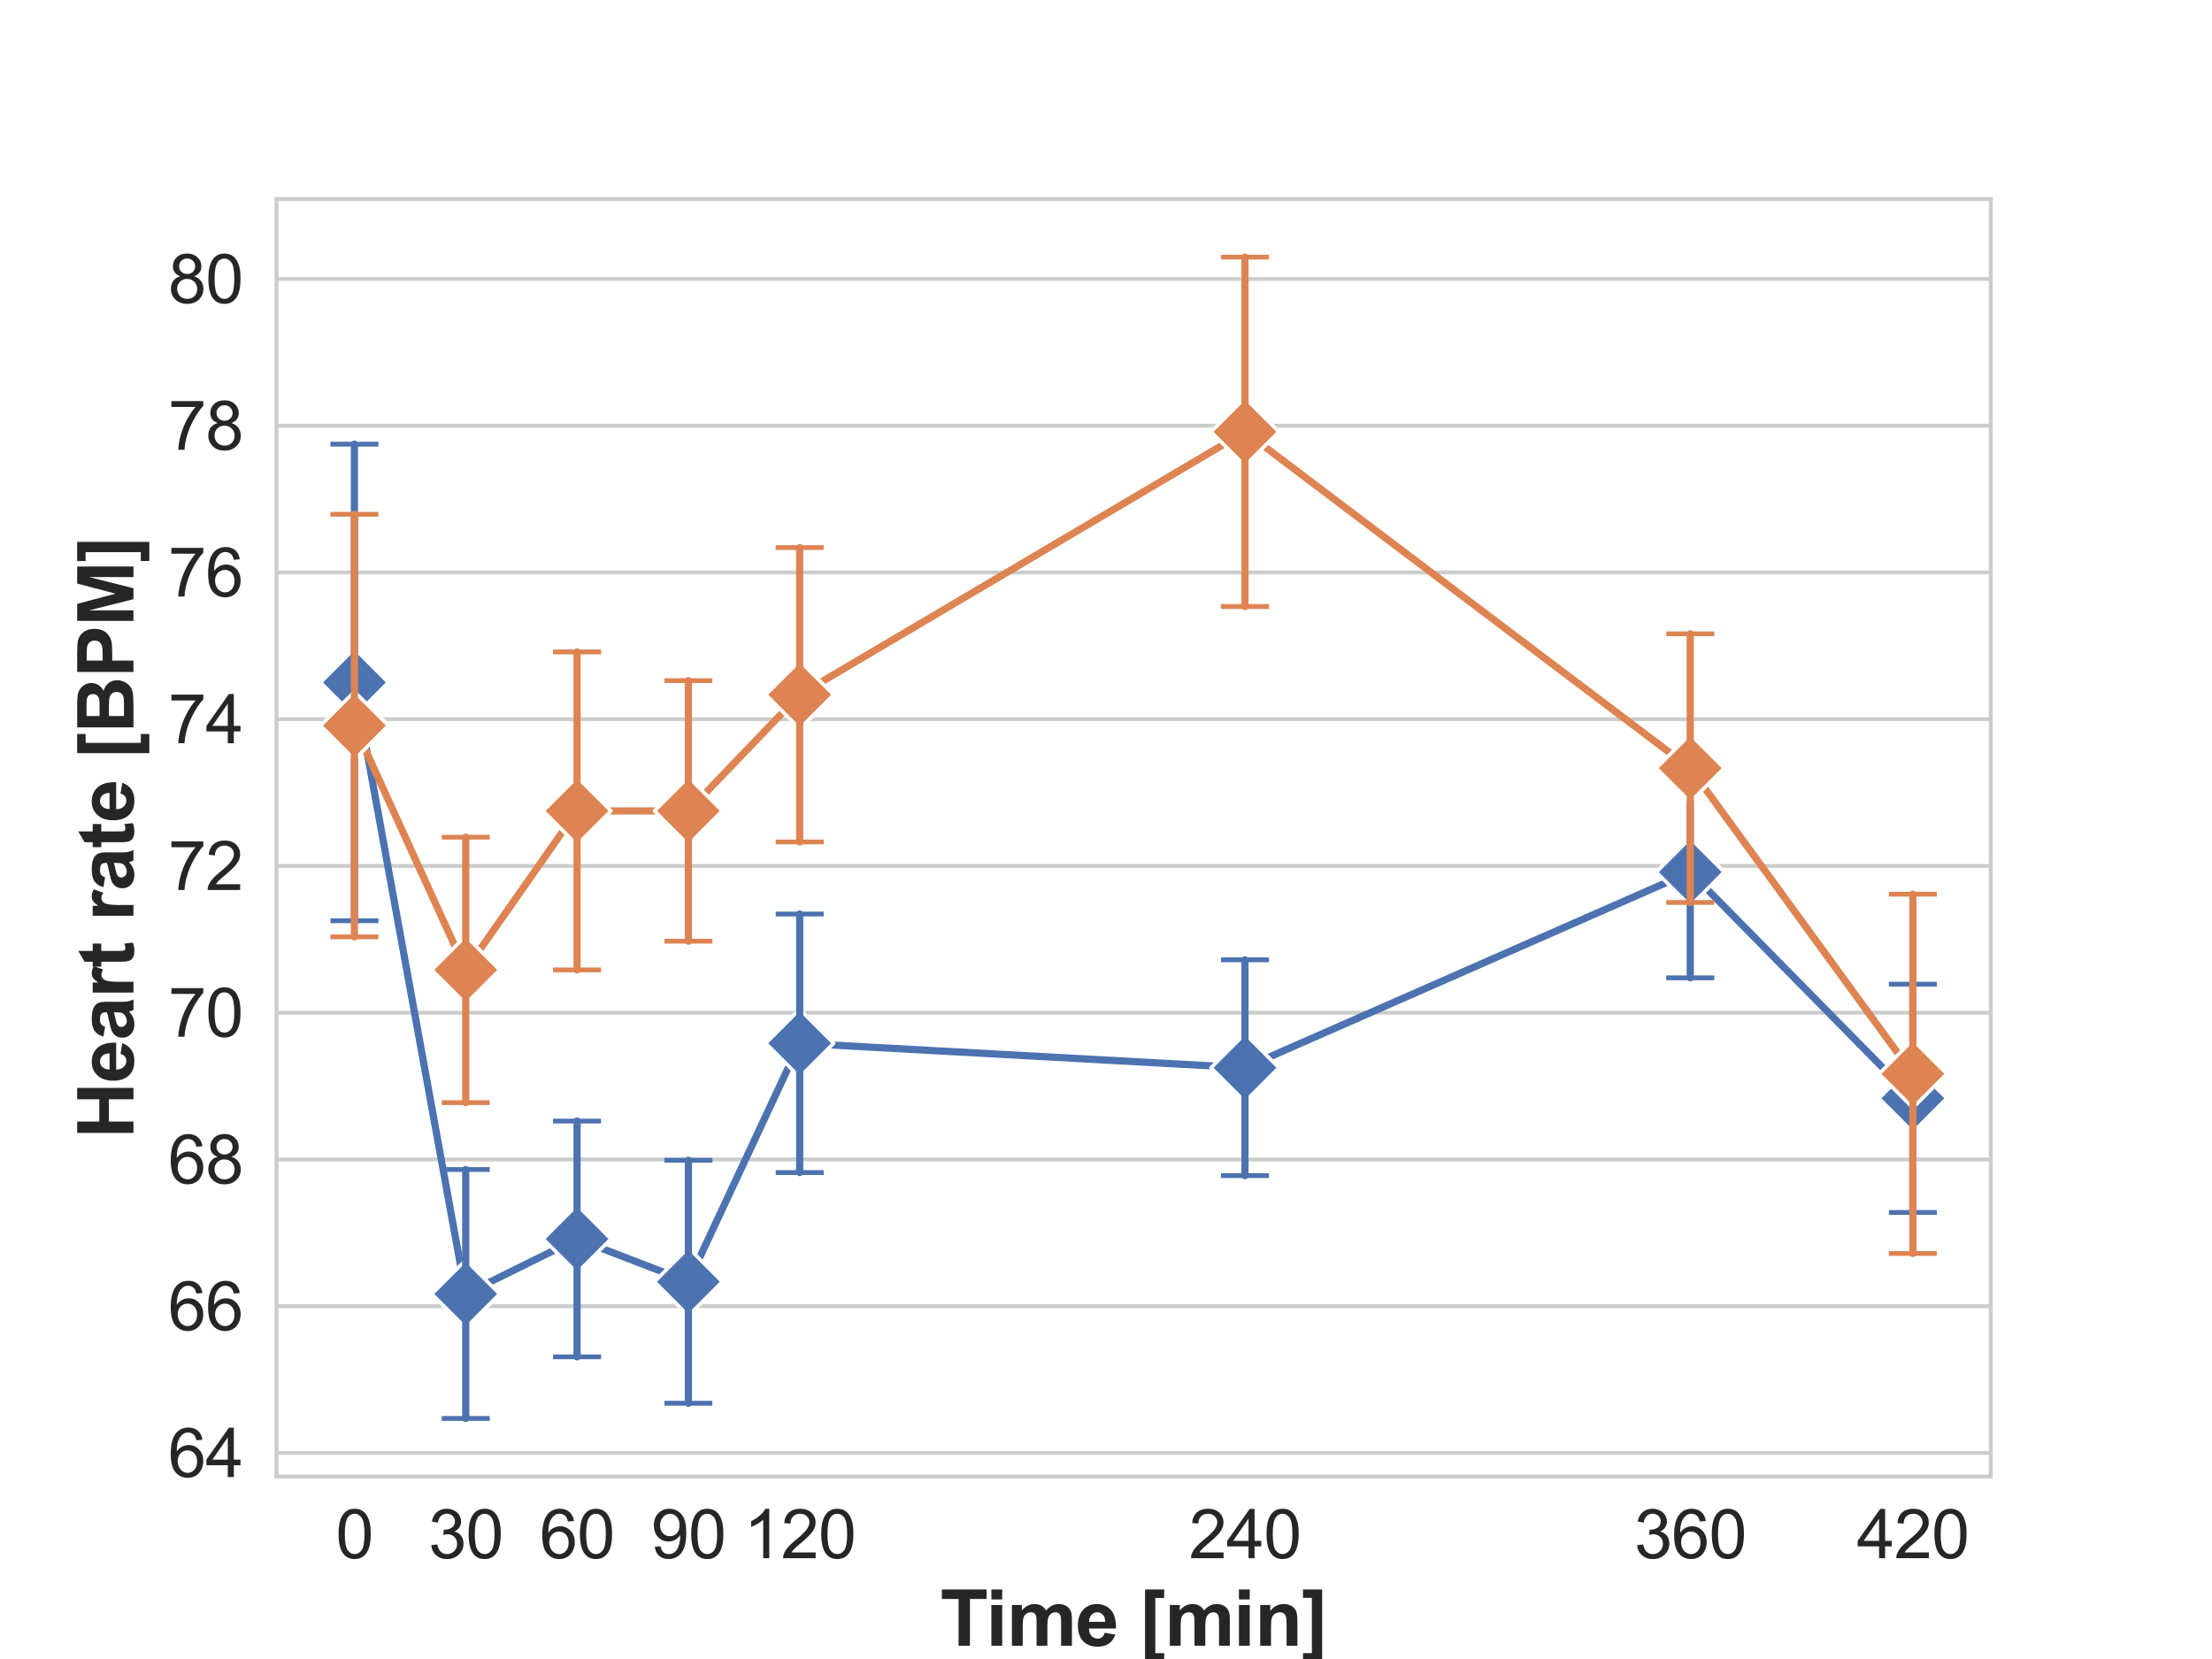 <?xml version="1.0" encoding="utf-8" standalone="no"?>
<!DOCTYPE svg PUBLIC "-//W3C//DTD SVG 1.1//EN"
  "http://www.w3.org/Graphics/SVG/1.1/DTD/svg11.dtd">
<svg xmlns:xlink="http://www.w3.org/1999/xlink" width="460.8pt" height="345.6pt" viewBox="0 0 460.8 345.6" xmlns="http://www.w3.org/2000/svg" version="1.1">
 <defs>
  <style type="text/css">*{stroke-linejoin: round; stroke-linecap: butt}</style>
 </defs>
 <g id="figure_1">
  <g id="patch_1">
   <path d="M 0 345.6 
L 460.8 345.6 
L 460.8 0 
L 0 0 
z
" style="fill: #ffffff"/>
  </g>
  <g id="axes_1">
   <g id="patch_2">
    <path d="M 57.6 307.584 
L 414.72 307.584 
L 414.72 41.472 
L 57.6 41.472 
z
" style="fill: #ffffff"/>
   </g>
   <g id="matplotlib.axis_1">
    <g id="xtick_1">
     <g id="text_1">
      <!-- 0 -->
      <g style="fill: #262626" transform="translate(69.94 324.605) scale(0.14 -0.14)">
       <defs>
        <path id="ArialMT-30" d="M 266 2259 
Q 266 3072 433 3567 
Q 600 4063 929 4331 
Q 1259 4600 1759 4600 
Q 2128 4600 2406 4451 
Q 2684 4303 2865 4023 
Q 3047 3744 3150 3342 
Q 3253 2941 3253 2259 
Q 3253 1453 3087 958 
Q 2922 463 2592 192 
Q 2263 -78 1759 -78 
Q 1097 -78 719 397 
Q 266 969 266 2259 
z
M 844 2259 
Q 844 1131 1108 757 
Q 1372 384 1759 384 
Q 2147 384 2411 759 
Q 2675 1134 2675 2259 
Q 2675 3391 2411 3762 
Q 2147 4134 1753 4134 
Q 1366 4134 1134 3806 
Q 844 3388 844 2259 
z
" transform="scale(0.016)"/>
       </defs>
       <use xlink:href="#ArialMT-30"/>
      </g>
     </g>
    </g>
    <g id="xtick_2">
     <g id="text_2">
      <!-- 30 -->
      <g style="fill: #262626" transform="translate(89.237 324.605) scale(0.14 -0.14)">
       <defs>
        <path id="ArialMT-33" d="M 269 1209 
L 831 1284 
Q 928 806 1161 595 
Q 1394 384 1728 384 
Q 2125 384 2398 659 
Q 2672 934 2672 1341 
Q 2672 1728 2419 1979 
Q 2166 2231 1775 2231 
Q 1616 2231 1378 2169 
L 1441 2663 
Q 1497 2656 1531 2656 
Q 1891 2656 2178 2843 
Q 2466 3031 2466 3422 
Q 2466 3731 2256 3934 
Q 2047 4138 1716 4138 
Q 1388 4138 1169 3931 
Q 950 3725 888 3313 
L 325 3413 
Q 428 3978 793 4289 
Q 1159 4600 1703 4600 
Q 2078 4600 2393 4439 
Q 2709 4278 2876 4000 
Q 3044 3722 3044 3409 
Q 3044 3113 2884 2869 
Q 2725 2625 2413 2481 
Q 2819 2388 3044 2092 
Q 3269 1797 3269 1353 
Q 3269 753 2831 336 
Q 2394 -81 1725 -81 
Q 1122 -81 723 278 
Q 325 638 269 1209 
z
" transform="scale(0.016)"/>
       </defs>
       <use xlink:href="#ArialMT-33"/>
       <use xlink:href="#ArialMT-30" x="55.615"/>
      </g>
     </g>
    </g>
    <g id="xtick_3">
     <g id="text_3">
      <!-- 60 -->
      <g style="fill: #262626" transform="translate(112.427 324.605) scale(0.14 -0.14)">
       <defs>
        <path id="ArialMT-36" d="M 3184 3459 
L 2625 3416 
Q 2550 3747 2413 3897 
Q 2184 4138 1850 4138 
Q 1581 4138 1378 3988 
Q 1113 3794 959 3422 
Q 806 3050 800 2363 
Q 1003 2672 1297 2822 
Q 1591 2972 1913 2972 
Q 2475 2972 2870 2558 
Q 3266 2144 3266 1488 
Q 3266 1056 3080 686 
Q 2894 316 2569 119 
Q 2244 -78 1831 -78 
Q 1128 -78 684 439 
Q 241 956 241 2144 
Q 241 3472 731 4075 
Q 1159 4600 1884 4600 
Q 2425 4600 2770 4297 
Q 3116 3994 3184 3459 
z
M 888 1484 
Q 888 1194 1011 928 
Q 1134 663 1356 523 
Q 1578 384 1822 384 
Q 2178 384 2434 671 
Q 2691 959 2691 1453 
Q 2691 1928 2437 2201 
Q 2184 2475 1800 2475 
Q 1419 2475 1153 2201 
Q 888 1928 888 1484 
z
" transform="scale(0.016)"/>
       </defs>
       <use xlink:href="#ArialMT-36"/>
       <use xlink:href="#ArialMT-30" x="55.615"/>
      </g>
     </g>
    </g>
    <g id="xtick_4">
     <g id="text_4">
      <!-- 90 -->
      <g style="fill: #262626" transform="translate(135.616 324.605) scale(0.14 -0.14)">
       <defs>
        <path id="ArialMT-39" d="M 350 1059 
L 891 1109 
Q 959 728 1153 556 
Q 1347 384 1650 384 
Q 1909 384 2104 503 
Q 2300 622 2425 820 
Q 2550 1019 2634 1356 
Q 2719 1694 2719 2044 
Q 2719 2081 2716 2156 
Q 2547 1888 2255 1720 
Q 1963 1553 1622 1553 
Q 1053 1553 659 1965 
Q 266 2378 266 3053 
Q 266 3750 677 4175 
Q 1088 4600 1706 4600 
Q 2153 4600 2523 4359 
Q 2894 4119 3086 3673 
Q 3278 3228 3278 2384 
Q 3278 1506 3087 986 
Q 2897 466 2520 194 
Q 2144 -78 1638 -78 
Q 1100 -78 759 220 
Q 419 519 350 1059 
z
M 2653 3081 
Q 2653 3566 2395 3850 
Q 2138 4134 1775 4134 
Q 1400 4134 1122 3828 
Q 844 3522 844 3034 
Q 844 2597 1108 2323 
Q 1372 2050 1759 2050 
Q 2150 2050 2401 2323 
Q 2653 2597 2653 3081 
z
" transform="scale(0.016)"/>
       </defs>
       <use xlink:href="#ArialMT-39"/>
       <use xlink:href="#ArialMT-30" x="55.615"/>
      </g>
     </g>
    </g>
    <g id="xtick_5">
     <g id="text_5">
      <!-- 120 -->
      <g style="fill: #262626" transform="translate(154.913 324.605) scale(0.14 -0.14)">
       <defs>
        <path id="ArialMT-31" d="M 2384 0 
L 1822 0 
L 1822 3584 
Q 1619 3391 1289 3197 
Q 959 3003 697 2906 
L 697 3450 
Q 1169 3672 1522 3987 
Q 1875 4303 2022 4600 
L 2384 4600 
L 2384 0 
z
" transform="scale(0.016)"/>
        <path id="ArialMT-32" d="M 3222 541 
L 3222 0 
L 194 0 
Q 188 203 259 391 
Q 375 700 629 1000 
Q 884 1300 1366 1694 
Q 2113 2306 2375 2664 
Q 2638 3022 2638 3341 
Q 2638 3675 2398 3904 
Q 2159 4134 1775 4134 
Q 1369 4134 1125 3890 
Q 881 3647 878 3216 
L 300 3275 
Q 359 3922 746 4261 
Q 1134 4600 1788 4600 
Q 2447 4600 2831 4234 
Q 3216 3869 3216 3328 
Q 3216 3053 3103 2787 
Q 2991 2522 2730 2228 
Q 2469 1934 1863 1422 
Q 1356 997 1212 845 
Q 1069 694 975 541 
L 3222 541 
z
" transform="scale(0.016)"/>
       </defs>
       <use xlink:href="#ArialMT-31"/>
       <use xlink:href="#ArialMT-32" x="55.615"/>
       <use xlink:href="#ArialMT-30" x="111.23"/>
      </g>
     </g>
    </g>
    <g id="xtick_6">
     <g id="text_6">
      <!-- 240 -->
      <g style="fill: #262626" transform="translate(247.672 324.605) scale(0.14 -0.14)">
       <defs>
        <path id="ArialMT-34" d="M 2069 0 
L 2069 1097 
L 81 1097 
L 81 1613 
L 2172 4581 
L 2631 4581 
L 2631 1613 
L 3250 1613 
L 3250 1097 
L 2631 1097 
L 2631 0 
L 2069 0 
z
M 2069 1613 
L 2069 3678 
L 634 1613 
L 2069 1613 
z
" transform="scale(0.016)"/>
       </defs>
       <use xlink:href="#ArialMT-32"/>
       <use xlink:href="#ArialMT-34" x="55.615"/>
       <use xlink:href="#ArialMT-30" x="111.23"/>
      </g>
     </g>
    </g>
    <g id="xtick_7">
     <g id="text_7">
      <!-- 360 -->
      <g style="fill: #262626" transform="translate(340.43 324.605) scale(0.14 -0.14)">
       <use xlink:href="#ArialMT-33"/>
       <use xlink:href="#ArialMT-36" x="55.615"/>
       <use xlink:href="#ArialMT-30" x="111.23"/>
      </g>
     </g>
    </g>
    <g id="xtick_8">
     <g id="text_8">
      <!-- 420 -->
      <g style="fill: #262626" transform="translate(386.809 324.605) scale(0.14 -0.14)">
       <use xlink:href="#ArialMT-34"/>
       <use xlink:href="#ArialMT-32" x="55.615"/>
       <use xlink:href="#ArialMT-30" x="111.23"/>
      </g>
     </g>
    </g>
    <g id="text_9">
     <!-- Time [min] -->
     <g style="fill: #262626" transform="translate(195.856 342.84) scale(0.16 -0.16)">
      <defs>
       <path id="Arial-BoldMT-54" d="M 1497 0 
L 1497 3806 
L 138 3806 
L 138 4581 
L 3778 4581 
L 3778 3806 
L 2422 3806 
L 2422 0 
L 1497 0 
z
" transform="scale(0.016)"/>
       <path id="Arial-BoldMT-69" d="M 459 3769 
L 459 4581 
L 1338 4581 
L 1338 3769 
L 459 3769 
z
M 459 0 
L 459 3319 
L 1338 3319 
L 1338 0 
L 459 0 
z
" transform="scale(0.016)"/>
       <path id="Arial-BoldMT-6d" d="M 394 3319 
L 1203 3319 
L 1203 2866 
Q 1638 3394 2238 3394 
Q 2556 3394 2790 3262 
Q 3025 3131 3175 2866 
Q 3394 3131 3647 3262 
Q 3900 3394 4188 3394 
Q 4553 3394 4806 3245 
Q 5059 3097 5184 2809 
Q 5275 2597 5275 2122 
L 5275 0 
L 4397 0 
L 4397 1897 
Q 4397 2391 4306 2534 
Q 4184 2722 3931 2722 
Q 3747 2722 3584 2609 
Q 3422 2497 3350 2280 
Q 3278 2063 3278 1594 
L 3278 0 
L 2400 0 
L 2400 1819 
Q 2400 2303 2353 2443 
Q 2306 2584 2207 2653 
Q 2109 2722 1941 2722 
Q 1738 2722 1575 2612 
Q 1413 2503 1342 2297 
Q 1272 2091 1272 1613 
L 1272 0 
L 394 0 
L 394 3319 
z
" transform="scale(0.016)"/>
       <path id="Arial-BoldMT-65" d="M 2381 1056 
L 3256 909 
Q 3088 428 2723 176 
Q 2359 -75 1813 -75 
Q 947 -75 531 491 
Q 203 944 203 1634 
Q 203 2459 634 2926 
Q 1066 3394 1725 3394 
Q 2466 3394 2894 2905 
Q 3322 2416 3303 1406 
L 1103 1406 
Q 1113 1016 1316 798 
Q 1519 581 1822 581 
Q 2028 581 2168 693 
Q 2309 806 2381 1056 
z
M 2431 1944 
Q 2422 2325 2234 2523 
Q 2047 2722 1778 2722 
Q 1491 2722 1303 2513 
Q 1116 2303 1119 1944 
L 2431 1944 
z
" transform="scale(0.016)"/>
       <path id="Arial-BoldMT-20" transform="scale(0.016)"/>
       <path id="Arial-BoldMT-5b" d="M 456 -1291 
L 456 4581 
L 2013 4581 
L 2013 3891 
L 1291 3891 
L 1291 -600 
L 2013 -600 
L 2013 -1291 
L 456 -1291 
z
" transform="scale(0.016)"/>
       <path id="Arial-BoldMT-6e" d="M 3478 0 
L 2600 0 
L 2600 1694 
Q 2600 2231 2544 2389 
Q 2488 2547 2361 2634 
Q 2234 2722 2056 2722 
Q 1828 2722 1647 2597 
Q 1466 2472 1398 2265 
Q 1331 2059 1331 1503 
L 1331 0 
L 453 0 
L 453 3319 
L 1269 3319 
L 1269 2831 
Q 1703 3394 2363 3394 
Q 2653 3394 2893 3289 
Q 3134 3184 3257 3021 
Q 3381 2859 3429 2653 
Q 3478 2447 3478 2063 
L 3478 0 
z
" transform="scale(0.016)"/>
       <path id="Arial-BoldMT-5d" d="M 1675 4581 
L 1675 -1291 
L 119 -1291 
L 119 -600 
L 841 -600 
L 841 3897 
L 119 3897 
L 119 4581 
L 1675 4581 
z
" transform="scale(0.016)"/>
      </defs>
      <use xlink:href="#Arial-BoldMT-54"/>
      <use xlink:href="#Arial-BoldMT-69" x="59.334"/>
      <use xlink:href="#Arial-BoldMT-6d" x="87.117"/>
      <use xlink:href="#Arial-BoldMT-65" x="176.033"/>
      <use xlink:href="#Arial-BoldMT-20" x="231.648"/>
      <use xlink:href="#Arial-BoldMT-5b" x="259.432"/>
      <use xlink:href="#Arial-BoldMT-6d" x="292.732"/>
      <use xlink:href="#Arial-BoldMT-69" x="381.648"/>
      <use xlink:href="#Arial-BoldMT-6e" x="409.432"/>
      <use xlink:href="#Arial-BoldMT-5d" x="470.516"/>
     </g>
    </g>
   </g>
   <g id="matplotlib.axis_2">
    <g id="ytick_1">
     <g id="line2d_1">
      <path d="M 57.6 302.675 
L 414.72 302.675 
" clip-path="url(#p8d7fa1f3cf)" style="fill: none; stroke: #cccccc; stroke-width: 0.8; stroke-linecap: round"/>
     </g>
     <g id="text_10">
      <!-- 64 -->
      <g style="fill: #262626" transform="translate(35.029 307.686) scale(0.14 -0.14)">
       <use xlink:href="#ArialMT-36"/>
       <use xlink:href="#ArialMT-34" x="55.615"/>
      </g>
     </g>
    </g>
    <g id="ytick_2">
     <g id="line2d_2">
      <path d="M 57.6 272.105 
L 414.72 272.105 
" clip-path="url(#p8d7fa1f3cf)" style="fill: none; stroke: #cccccc; stroke-width: 0.8; stroke-linecap: round"/>
     </g>
     <g id="text_11">
      <!-- 66 -->
      <g style="fill: #262626" transform="translate(35.029 277.115) scale(0.14 -0.14)">
       <use xlink:href="#ArialMT-36"/>
       <use xlink:href="#ArialMT-36" x="55.615"/>
      </g>
     </g>
    </g>
    <g id="ytick_3">
     <g id="line2d_3">
      <path d="M 57.6 241.534 
L 414.72 241.534 
" clip-path="url(#p8d7fa1f3cf)" style="fill: none; stroke: #cccccc; stroke-width: 0.8; stroke-linecap: round"/>
     </g>
     <g id="text_12">
      <!-- 68 -->
      <g style="fill: #262626" transform="translate(35.029 246.545) scale(0.14 -0.14)">
       <defs>
        <path id="ArialMT-38" d="M 1131 2484 
Q 781 2613 612 2850 
Q 444 3088 444 3419 
Q 444 3919 803 4259 
Q 1163 4600 1759 4600 
Q 2359 4600 2725 4251 
Q 3091 3903 3091 3403 
Q 3091 3084 2923 2848 
Q 2756 2613 2416 2484 
Q 2838 2347 3058 2040 
Q 3278 1734 3278 1309 
Q 3278 722 2862 322 
Q 2447 -78 1769 -78 
Q 1091 -78 675 323 
Q 259 725 259 1325 
Q 259 1772 486 2073 
Q 713 2375 1131 2484 
z
M 1019 3438 
Q 1019 3113 1228 2906 
Q 1438 2700 1772 2700 
Q 2097 2700 2305 2904 
Q 2513 3109 2513 3406 
Q 2513 3716 2298 3927 
Q 2084 4138 1766 4138 
Q 1444 4138 1231 3931 
Q 1019 3725 1019 3438 
z
M 838 1322 
Q 838 1081 952 856 
Q 1066 631 1291 507 
Q 1516 384 1775 384 
Q 2178 384 2440 643 
Q 2703 903 2703 1303 
Q 2703 1709 2433 1975 
Q 2163 2241 1756 2241 
Q 1359 2241 1098 1978 
Q 838 1716 838 1322 
z
" transform="scale(0.016)"/>
       </defs>
       <use xlink:href="#ArialMT-36"/>
       <use xlink:href="#ArialMT-38" x="55.615"/>
      </g>
     </g>
    </g>
    <g id="ytick_4">
     <g id="line2d_4">
      <path d="M 57.6 210.964 
L 414.72 210.964 
" clip-path="url(#p8d7fa1f3cf)" style="fill: none; stroke: #cccccc; stroke-width: 0.8; stroke-linecap: round"/>
     </g>
     <g id="text_13">
      <!-- 70 -->
      <g style="fill: #262626" transform="translate(35.029 215.975) scale(0.14 -0.14)">
       <defs>
        <path id="ArialMT-37" d="M 303 3981 
L 303 4522 
L 3269 4522 
L 3269 4084 
Q 2831 3619 2401 2847 
Q 1972 2075 1738 1259 
Q 1569 684 1522 0 
L 944 0 
Q 953 541 1156 1306 
Q 1359 2072 1739 2783 
Q 2119 3494 2547 3981 
L 303 3981 
z
" transform="scale(0.016)"/>
       </defs>
       <use xlink:href="#ArialMT-37"/>
       <use xlink:href="#ArialMT-30" x="55.615"/>
      </g>
     </g>
    </g>
    <g id="ytick_5">
     <g id="line2d_5">
      <path d="M 57.6 180.394 
L 414.72 180.394 
" clip-path="url(#p8d7fa1f3cf)" style="fill: none; stroke: #cccccc; stroke-width: 0.8; stroke-linecap: round"/>
     </g>
     <g id="text_14">
      <!-- 72 -->
      <g style="fill: #262626" transform="translate(35.029 185.404) scale(0.14 -0.14)">
       <use xlink:href="#ArialMT-37"/>
       <use xlink:href="#ArialMT-32" x="55.615"/>
      </g>
     </g>
    </g>
    <g id="ytick_6">
     <g id="line2d_6">
      <path d="M 57.6 149.824 
L 414.72 149.824 
" clip-path="url(#p8d7fa1f3cf)" style="fill: none; stroke: #cccccc; stroke-width: 0.8; stroke-linecap: round"/>
     </g>
     <g id="text_15">
      <!-- 74 -->
      <g style="fill: #262626" transform="translate(35.029 154.834) scale(0.14 -0.14)">
       <use xlink:href="#ArialMT-37"/>
       <use xlink:href="#ArialMT-34" x="55.615"/>
      </g>
     </g>
    </g>
    <g id="ytick_7">
     <g id="line2d_7">
      <path d="M 57.6 119.253 
L 414.72 119.253 
" clip-path="url(#p8d7fa1f3cf)" style="fill: none; stroke: #cccccc; stroke-width: 0.8; stroke-linecap: round"/>
     </g>
     <g id="text_16">
      <!-- 76 -->
      <g style="fill: #262626" transform="translate(35.029 124.264) scale(0.14 -0.14)">
       <use xlink:href="#ArialMT-37"/>
       <use xlink:href="#ArialMT-36" x="55.615"/>
      </g>
     </g>
    </g>
    <g id="ytick_8">
     <g id="line2d_8">
      <path d="M 57.6 88.683 
L 414.72 88.683 
" clip-path="url(#p8d7fa1f3cf)" style="fill: none; stroke: #cccccc; stroke-width: 0.8; stroke-linecap: round"/>
     </g>
     <g id="text_17">
      <!-- 78 -->
      <g style="fill: #262626" transform="translate(35.029 93.693) scale(0.14 -0.14)">
       <use xlink:href="#ArialMT-37"/>
       <use xlink:href="#ArialMT-38" x="55.615"/>
      </g>
     </g>
    </g>
    <g id="ytick_9">
     <g id="line2d_9">
      <path d="M 57.6 58.113 
L 414.72 58.113 
" clip-path="url(#p8d7fa1f3cf)" style="fill: none; stroke: #cccccc; stroke-width: 0.8; stroke-linecap: round"/>
     </g>
     <g id="text_18">
      <!-- 80 -->
      <g style="fill: #262626" transform="translate(35.029 63.123) scale(0.14 -0.14)">
       <use xlink:href="#ArialMT-38"/>
       <use xlink:href="#ArialMT-30" x="55.615"/>
      </g>
     </g>
    </g>
    <g id="text_19">
     <!-- Heart rate [BPM] -->
     <g style="fill: #262626" transform="translate(27.802 237.206) rotate(-90) scale(0.16 -0.16)">
      <defs>
       <path id="Arial-BoldMT-48" d="M 469 0 
L 469 4581 
L 1394 4581 
L 1394 2778 
L 3206 2778 
L 3206 4581 
L 4131 4581 
L 4131 0 
L 3206 0 
L 3206 2003 
L 1394 2003 
L 1394 0 
L 469 0 
z
" transform="scale(0.016)"/>
       <path id="Arial-BoldMT-61" d="M 1116 2306 
L 319 2450 
Q 453 2931 781 3162 
Q 1109 3394 1756 3394 
Q 2344 3394 2631 3255 
Q 2919 3116 3036 2902 
Q 3153 2688 3153 2116 
L 3144 1091 
Q 3144 653 3186 445 
Q 3228 238 3344 0 
L 2475 0 
Q 2441 88 2391 259 
Q 2369 338 2359 363 
Q 2134 144 1878 34 
Q 1622 -75 1331 -75 
Q 819 -75 523 203 
Q 228 481 228 906 
Q 228 1188 362 1408 
Q 497 1628 739 1745 
Q 981 1863 1438 1950 
Q 2053 2066 2291 2166 
L 2291 2253 
Q 2291 2506 2166 2614 
Q 2041 2722 1694 2722 
Q 1459 2722 1328 2630 
Q 1197 2538 1116 2306 
z
M 2291 1594 
Q 2122 1538 1756 1459 
Q 1391 1381 1278 1306 
Q 1106 1184 1106 997 
Q 1106 813 1243 678 
Q 1381 544 1594 544 
Q 1831 544 2047 700 
Q 2206 819 2256 991 
Q 2291 1103 2291 1419 
L 2291 1594 
z
" transform="scale(0.016)"/>
       <path id="Arial-BoldMT-72" d="M 1300 0 
L 422 0 
L 422 3319 
L 1238 3319 
L 1238 2847 
Q 1447 3181 1614 3287 
Q 1781 3394 1994 3394 
Q 2294 3394 2572 3228 
L 2300 2463 
Q 2078 2606 1888 2606 
Q 1703 2606 1575 2504 
Q 1447 2403 1373 2137 
Q 1300 1872 1300 1025 
L 1300 0 
z
" transform="scale(0.016)"/>
       <path id="Arial-BoldMT-74" d="M 1981 3319 
L 1981 2619 
L 1381 2619 
L 1381 1281 
Q 1381 875 1398 808 
Q 1416 741 1477 697 
Q 1538 653 1625 653 
Q 1747 653 1978 738 
L 2053 56 
Q 1747 -75 1359 -75 
Q 1122 -75 931 4 
Q 741 84 652 211 
Q 563 338 528 553 
Q 500 706 500 1172 
L 500 2619 
L 97 2619 
L 97 3319 
L 500 3319 
L 500 3978 
L 1381 4491 
L 1381 3319 
L 1981 3319 
z
" transform="scale(0.016)"/>
       <path id="Arial-BoldMT-42" d="M 469 4581 
L 2300 4581 
Q 2844 4581 3111 4536 
Q 3378 4491 3589 4347 
Q 3800 4203 3940 3964 
Q 4081 3725 4081 3428 
Q 4081 3106 3907 2837 
Q 3734 2569 3438 2434 
Q 3856 2313 4081 2019 
Q 4306 1725 4306 1328 
Q 4306 1016 4161 720 
Q 4016 425 3764 248 
Q 3513 72 3144 31 
Q 2913 6 2028 0 
L 469 0 
L 469 4581 
z
M 1394 3819 
L 1394 2759 
L 2000 2759 
Q 2541 2759 2672 2775 
Q 2909 2803 3045 2939 
Q 3181 3075 3181 3297 
Q 3181 3509 3064 3642 
Q 2947 3775 2716 3803 
Q 2578 3819 1925 3819 
L 1394 3819 
z
M 1394 1997 
L 1394 772 
L 2250 772 
Q 2750 772 2884 800 
Q 3091 838 3220 983 
Q 3350 1128 3350 1372 
Q 3350 1578 3250 1722 
Q 3150 1866 2961 1931 
Q 2772 1997 2141 1997 
L 1394 1997 
z
" transform="scale(0.016)"/>
       <path id="Arial-BoldMT-50" d="M 466 0 
L 466 4581 
L 1950 4581 
Q 2794 4581 3050 4513 
Q 3444 4409 3709 4064 
Q 3975 3719 3975 3172 
Q 3975 2750 3822 2462 
Q 3669 2175 3433 2011 
Q 3197 1847 2953 1794 
Q 2622 1728 1994 1728 
L 1391 1728 
L 1391 0 
L 466 0 
z
M 1391 3806 
L 1391 2506 
L 1897 2506 
Q 2444 2506 2628 2578 
Q 2813 2650 2917 2803 
Q 3022 2956 3022 3159 
Q 3022 3409 2875 3571 
Q 2728 3734 2503 3775 
Q 2338 3806 1838 3806 
L 1391 3806 
z
" transform="scale(0.016)"/>
       <path id="Arial-BoldMT-4d" d="M 453 0 
L 453 4581 
L 1838 4581 
L 2669 1456 
L 3491 4581 
L 4878 4581 
L 4878 0 
L 4019 0 
L 4019 3606 
L 3109 0 
L 2219 0 
L 1313 3606 
L 1313 0 
L 453 0 
z
" transform="scale(0.016)"/>
      </defs>
      <use xlink:href="#Arial-BoldMT-48"/>
      <use xlink:href="#Arial-BoldMT-65" x="72.217"/>
      <use xlink:href="#Arial-BoldMT-61" x="127.832"/>
      <use xlink:href="#Arial-BoldMT-72" x="183.447"/>
      <use xlink:href="#Arial-BoldMT-74" x="222.363"/>
      <use xlink:href="#Arial-BoldMT-20" x="255.664"/>
      <use xlink:href="#Arial-BoldMT-72" x="283.447"/>
      <use xlink:href="#Arial-BoldMT-61" x="322.363"/>
      <use xlink:href="#Arial-BoldMT-74" x="377.979"/>
      <use xlink:href="#Arial-BoldMT-65" x="411.279"/>
      <use xlink:href="#Arial-BoldMT-20" x="466.895"/>
      <use xlink:href="#Arial-BoldMT-5b" x="494.678"/>
      <use xlink:href="#Arial-BoldMT-42" x="527.979"/>
      <use xlink:href="#Arial-BoldMT-50" x="600.195"/>
      <use xlink:href="#Arial-BoldMT-4d" x="666.895"/>
      <use xlink:href="#Arial-BoldMT-5d" x="750.195"/>
     </g>
    </g>
   </g>
   <g id="line2d_10">
    <path d="M 73.833 142.168 
L 97.022 269.557 
L 120.212 258.093 
L 143.402 267.01 
L 166.591 217.333 
L 259.35 222.428 
L 352.108 181.668 
L 398.487 228.797 
" clip-path="url(#p8d7fa1f3cf)" style="fill: none; stroke: #4c72b0; stroke-width: 1.5; stroke-linecap: round"/>
    <defs>
     <path id="m90913bf955" d="M 0 7.071 
L 7.071 0 
L 0 -7.071 
L -7.071 0 
z
" style="stroke: #ffffff; stroke-width: 0.75; stroke-linejoin: miter"/>
    </defs>
    <g clip-path="url(#p8d7fa1f3cf)">
     <use xlink:href="#m90913bf955" x="73.833" y="142.168" style="fill: #4c72b0; stroke: #ffffff; stroke-width: 0.75; stroke-linejoin: miter"/>
     <use xlink:href="#m90913bf955" x="97.022" y="269.557" style="fill: #4c72b0; stroke: #ffffff; stroke-width: 0.75; stroke-linejoin: miter"/>
     <use xlink:href="#m90913bf955" x="120.212" y="258.093" style="fill: #4c72b0; stroke: #ffffff; stroke-width: 0.75; stroke-linejoin: miter"/>
     <use xlink:href="#m90913bf955" x="143.402" y="267.01" style="fill: #4c72b0; stroke: #ffffff; stroke-width: 0.75; stroke-linejoin: miter"/>
     <use xlink:href="#m90913bf955" x="166.591" y="217.333" style="fill: #4c72b0; stroke: #ffffff; stroke-width: 0.75; stroke-linejoin: miter"/>
     <use xlink:href="#m90913bf955" x="259.35" y="222.428" style="fill: #4c72b0; stroke: #ffffff; stroke-width: 0.75; stroke-linejoin: miter"/>
     <use xlink:href="#m90913bf955" x="352.108" y="181.668" style="fill: #4c72b0; stroke: #ffffff; stroke-width: 0.75; stroke-linejoin: miter"/>
     <use xlink:href="#m90913bf955" x="398.487" y="228.797" style="fill: #4c72b0; stroke: #ffffff; stroke-width: 0.75; stroke-linejoin: miter"/>
    </g>
   </g>
   <g id="LineCollection_1">
    <path d="M 73.833 191.81 
L 73.833 92.527 
" clip-path="url(#p8d7fa1f3cf)" style="fill: none; stroke: #4c72b0; stroke-width: 1.5; stroke-linecap: round"/>
    <path d="M 97.022 295.488 
L 97.022 243.626 
" clip-path="url(#p8d7fa1f3cf)" style="fill: none; stroke: #4c72b0; stroke-width: 1.5; stroke-linecap: round"/>
    <path d="M 120.212 282.651 
L 120.212 233.536 
" clip-path="url(#p8d7fa1f3cf)" style="fill: none; stroke: #4c72b0; stroke-width: 1.5; stroke-linecap: round"/>
    <path d="M 143.402 292.319 
L 143.402 241.7 
" clip-path="url(#p8d7fa1f3cf)" style="fill: none; stroke: #4c72b0; stroke-width: 1.5; stroke-linecap: round"/>
    <path d="M 166.591 244.259 
L 166.591 190.406 
" clip-path="url(#p8d7fa1f3cf)" style="fill: none; stroke: #4c72b0; stroke-width: 1.5; stroke-linecap: round"/>
    <path d="M 259.35 244.904 
L 259.35 199.952 
" clip-path="url(#p8d7fa1f3cf)" style="fill: none; stroke: #4c72b0; stroke-width: 1.5; stroke-linecap: round"/>
    <path d="M 352.108 203.698 
L 352.108 159.637 
" clip-path="url(#p8d7fa1f3cf)" style="fill: none; stroke: #4c72b0; stroke-width: 1.5; stroke-linecap: round"/>
    <path d="M 398.487 252.576 
L 398.487 205.018 
" clip-path="url(#p8d7fa1f3cf)" style="fill: none; stroke: #4c72b0; stroke-width: 1.5; stroke-linecap: round"/>
   </g>
   <g id="line2d_11">
    <defs>
     <path id="m16f215fbd6" d="M 5 0 
L -5 -0 
" style="stroke: #4c72b0"/>
    </defs>
    <g clip-path="url(#p8d7fa1f3cf)">
     <use xlink:href="#m16f215fbd6" x="73.833" y="191.81" style="fill: #4c72b0; stroke: #4c72b0"/>
     <use xlink:href="#m16f215fbd6" x="97.022" y="295.488" style="fill: #4c72b0; stroke: #4c72b0"/>
     <use xlink:href="#m16f215fbd6" x="120.212" y="282.651" style="fill: #4c72b0; stroke: #4c72b0"/>
     <use xlink:href="#m16f215fbd6" x="143.402" y="292.319" style="fill: #4c72b0; stroke: #4c72b0"/>
     <use xlink:href="#m16f215fbd6" x="166.591" y="244.259" style="fill: #4c72b0; stroke: #4c72b0"/>
     <use xlink:href="#m16f215fbd6" x="259.35" y="244.904" style="fill: #4c72b0; stroke: #4c72b0"/>
     <use xlink:href="#m16f215fbd6" x="352.108" y="203.698" style="fill: #4c72b0; stroke: #4c72b0"/>
     <use xlink:href="#m16f215fbd6" x="398.487" y="252.576" style="fill: #4c72b0; stroke: #4c72b0"/>
    </g>
   </g>
   <g id="line2d_12">
    <g clip-path="url(#p8d7fa1f3cf)">
     <use xlink:href="#m16f215fbd6" x="73.833" y="92.527" style="fill: #4c72b0; stroke: #4c72b0"/>
     <use xlink:href="#m16f215fbd6" x="97.022" y="243.626" style="fill: #4c72b0; stroke: #4c72b0"/>
     <use xlink:href="#m16f215fbd6" x="120.212" y="233.536" style="fill: #4c72b0; stroke: #4c72b0"/>
     <use xlink:href="#m16f215fbd6" x="143.402" y="241.7" style="fill: #4c72b0; stroke: #4c72b0"/>
     <use xlink:href="#m16f215fbd6" x="166.591" y="190.406" style="fill: #4c72b0; stroke: #4c72b0"/>
     <use xlink:href="#m16f215fbd6" x="259.35" y="199.952" style="fill: #4c72b0; stroke: #4c72b0"/>
     <use xlink:href="#m16f215fbd6" x="352.108" y="159.637" style="fill: #4c72b0; stroke: #4c72b0"/>
     <use xlink:href="#m16f215fbd6" x="398.487" y="205.018" style="fill: #4c72b0; stroke: #4c72b0"/>
    </g>
   </g>
   <g id="line2d_13">
    <path d="M 73.833 151.148 
L 97.022 202.048 
L 120.212 168.93 
L 143.402 168.93 
L 166.591 144.728 
L 259.35 89.957 
L 352.108 160.014 
L 398.487 223.702 
" clip-path="url(#p8d7fa1f3cf)" style="fill: none; stroke: #dd8452; stroke-width: 1.5; stroke-linecap: round"/>
    <defs>
     <path id="me2a3b8675e" d="M 0 7.071 
L 7.071 0 
L 0 -7.071 
L -7.071 0 
z
" style="stroke: #ffffff; stroke-width: 0.75; stroke-linejoin: miter"/>
    </defs>
    <g clip-path="url(#p8d7fa1f3cf)">
     <use xlink:href="#me2a3b8675e" x="73.833" y="151.148" style="fill: #dd8452; stroke: #ffffff; stroke-width: 0.75; stroke-linejoin: miter"/>
     <use xlink:href="#me2a3b8675e" x="97.022" y="202.048" style="fill: #dd8452; stroke: #ffffff; stroke-width: 0.75; stroke-linejoin: miter"/>
     <use xlink:href="#me2a3b8675e" x="120.212" y="168.93" style="fill: #dd8452; stroke: #ffffff; stroke-width: 0.75; stroke-linejoin: miter"/>
     <use xlink:href="#me2a3b8675e" x="143.402" y="168.93" style="fill: #dd8452; stroke: #ffffff; stroke-width: 0.75; stroke-linejoin: miter"/>
     <use xlink:href="#me2a3b8675e" x="166.591" y="144.728" style="fill: #dd8452; stroke: #ffffff; stroke-width: 0.75; stroke-linejoin: miter"/>
     <use xlink:href="#me2a3b8675e" x="259.35" y="89.957" style="fill: #dd8452; stroke: #ffffff; stroke-width: 0.75; stroke-linejoin: miter"/>
     <use xlink:href="#me2a3b8675e" x="352.108" y="160.014" style="fill: #dd8452; stroke: #ffffff; stroke-width: 0.75; stroke-linejoin: miter"/>
     <use xlink:href="#me2a3b8675e" x="398.487" y="223.702" style="fill: #dd8452; stroke: #ffffff; stroke-width: 0.75; stroke-linejoin: miter"/>
    </g>
   </g>
   <g id="LineCollection_2">
    <path d="M 73.833 195.16 
L 73.833 107.136 
" clip-path="url(#p8d7fa1f3cf)" style="fill: none; stroke: #dd8452; stroke-width: 1.5; stroke-linecap: round"/>
    <path d="M 97.022 229.697 
L 97.022 174.399 
" clip-path="url(#p8d7fa1f3cf)" style="fill: none; stroke: #dd8452; stroke-width: 1.5; stroke-linecap: round"/>
    <path d="M 120.212 202.052 
L 120.212 135.808 
" clip-path="url(#p8d7fa1f3cf)" style="fill: none; stroke: #dd8452; stroke-width: 1.5; stroke-linecap: round"/>
    <path d="M 143.402 196.068 
L 143.402 141.792 
" clip-path="url(#p8d7fa1f3cf)" style="fill: none; stroke: #dd8452; stroke-width: 1.5; stroke-linecap: round"/>
    <path d="M 166.591 175.39 
L 166.591 114.067 
" clip-path="url(#p8d7fa1f3cf)" style="fill: none; stroke: #dd8452; stroke-width: 1.5; stroke-linecap: round"/>
    <path d="M 259.35 126.345 
L 259.35 53.568 
" clip-path="url(#p8d7fa1f3cf)" style="fill: none; stroke: #dd8452; stroke-width: 1.5; stroke-linecap: round"/>
    <path d="M 352.108 188.002 
L 352.108 132.025 
" clip-path="url(#p8d7fa1f3cf)" style="fill: none; stroke: #dd8452; stroke-width: 1.5; stroke-linecap: round"/>
    <path d="M 398.487 261.124 
L 398.487 186.28 
" clip-path="url(#p8d7fa1f3cf)" style="fill: none; stroke: #dd8452; stroke-width: 1.5; stroke-linecap: round"/>
   </g>
   <g id="line2d_14">
    <defs>
     <path id="m6e2dd12210" d="M 5 0 
L -5 -0 
" style="stroke: #dd8452"/>
    </defs>
    <g clip-path="url(#p8d7fa1f3cf)">
     <use xlink:href="#m6e2dd12210" x="73.833" y="195.16" style="fill: #dd8452; stroke: #dd8452"/>
     <use xlink:href="#m6e2dd12210" x="97.022" y="229.697" style="fill: #dd8452; stroke: #dd8452"/>
     <use xlink:href="#m6e2dd12210" x="120.212" y="202.052" style="fill: #dd8452; stroke: #dd8452"/>
     <use xlink:href="#m6e2dd12210" x="143.402" y="196.068" style="fill: #dd8452; stroke: #dd8452"/>
     <use xlink:href="#m6e2dd12210" x="166.591" y="175.39" style="fill: #dd8452; stroke: #dd8452"/>
     <use xlink:href="#m6e2dd12210" x="259.35" y="126.345" style="fill: #dd8452; stroke: #dd8452"/>
     <use xlink:href="#m6e2dd12210" x="352.108" y="188.002" style="fill: #dd8452; stroke: #dd8452"/>
     <use xlink:href="#m6e2dd12210" x="398.487" y="261.124" style="fill: #dd8452; stroke: #dd8452"/>
    </g>
   </g>
   <g id="line2d_15">
    <g clip-path="url(#p8d7fa1f3cf)">
     <use xlink:href="#m6e2dd12210" x="73.833" y="107.136" style="fill: #dd8452; stroke: #dd8452"/>
     <use xlink:href="#m6e2dd12210" x="97.022" y="174.399" style="fill: #dd8452; stroke: #dd8452"/>
     <use xlink:href="#m6e2dd12210" x="120.212" y="135.808" style="fill: #dd8452; stroke: #dd8452"/>
     <use xlink:href="#m6e2dd12210" x="143.402" y="141.792" style="fill: #dd8452; stroke: #dd8452"/>
     <use xlink:href="#m6e2dd12210" x="166.591" y="114.067" style="fill: #dd8452; stroke: #dd8452"/>
     <use xlink:href="#m6e2dd12210" x="259.35" y="53.568" style="fill: #dd8452; stroke: #dd8452"/>
     <use xlink:href="#m6e2dd12210" x="352.108" y="132.025" style="fill: #dd8452; stroke: #dd8452"/>
     <use xlink:href="#m6e2dd12210" x="398.487" y="186.28" style="fill: #dd8452; stroke: #dd8452"/>
    </g>
   </g>
   <g id="line2d_16"/>
   <g id="line2d_17"/>
   <g id="patch_3">
    <path d="M 57.6 307.584 
L 57.6 41.472 
" style="fill: none; stroke: #cccccc; stroke-width: 0.8; stroke-linejoin: miter; stroke-linecap: square"/>
   </g>
   <g id="patch_4">
    <path d="M 414.72 307.584 
L 414.72 41.472 
" style="fill: none; stroke: #cccccc; stroke-width: 0.8; stroke-linejoin: miter; stroke-linecap: square"/>
   </g>
   <g id="patch_5">
    <path d="M 57.6 307.584 
L 414.72 307.584 
" style="fill: none; stroke: #cccccc; stroke-width: 0.8; stroke-linejoin: miter; stroke-linecap: square"/>
   </g>
   <g id="patch_6">
    <path d="M 57.6 41.472 
L 414.72 41.472 
" style="fill: none; stroke: #cccccc; stroke-width: 0.8; stroke-linejoin: miter; stroke-linecap: square"/>
   </g>
  </g>
 </g>
 <defs>
  <clipPath id="p8d7fa1f3cf">
   <rect x="57.6" y="41.472" width="357.12" height="266.112"/>
  </clipPath>
 </defs>
</svg>
